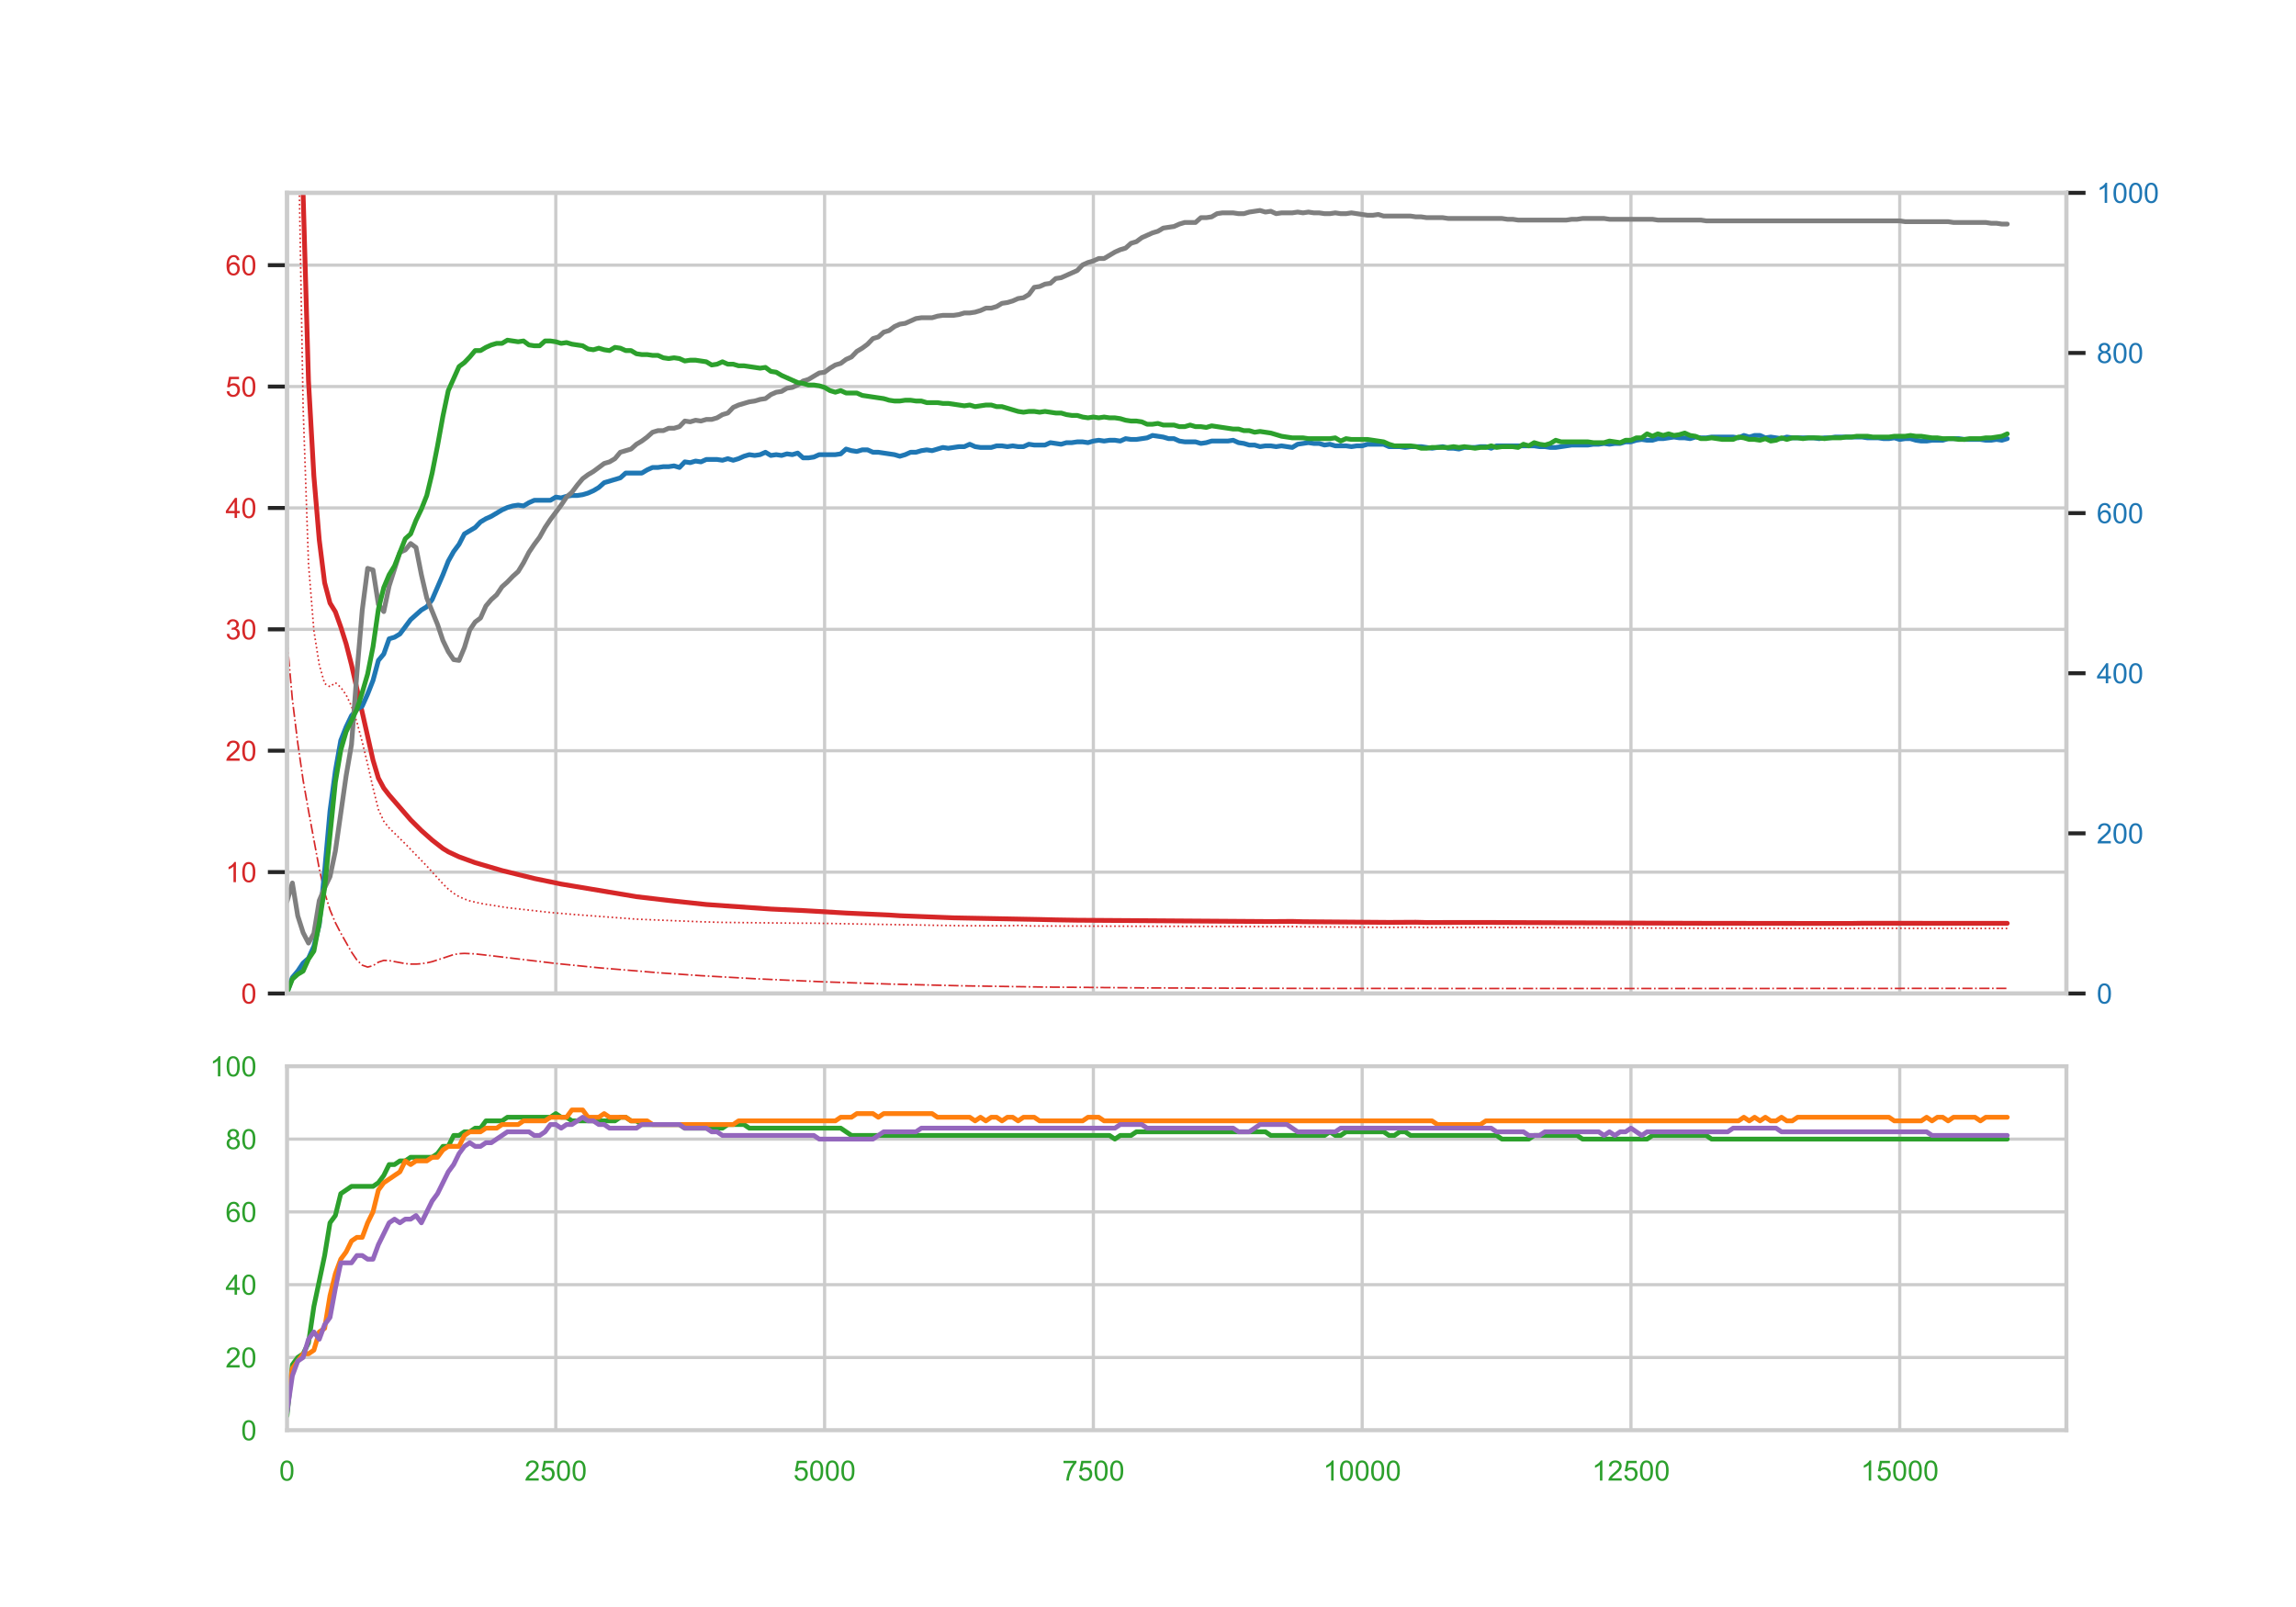 <?xml version="1.0" encoding="utf-8" standalone="no"?>
<!DOCTYPE svg PUBLIC "-//W3C//DTD SVG 1.1//EN"
  "http://www.w3.org/Graphics/SVG/1.1/DTD/svg11.dtd">
<!-- Created with matplotlib (https://matplotlib.org/) -->
<svg height="504pt" version="1.1" viewBox="0 0 720 504" width="720pt" xmlns="http://www.w3.org/2000/svg" xmlns:xlink="http://www.w3.org/1999/xlink">
 <defs>
  <style type="text/css">
*{stroke-linecap:butt;stroke-linejoin:round;white-space:pre;}
  </style>
 </defs>
 <g id="figure_1">
  <g id="patch_1">
   <path d="M 0 504 
L 720 504 
L 720 0 
L 0 0 
z
" style="fill:#ffffff;"/>
  </g>
  <g id="axes_1">
   <g id="patch_2">
    <path d="M 90 311.591 
L 648 311.591 
L 648 60.48 
L 90 60.48 
z
" style="fill:#ffffff;"/>
   </g>
   <g id="matplotlib.axis_1">
    <g id="xtick_1">
     <g id="line2d_1">
      <path clip-path="url(#p9582b8182f)" d="M 90 311.591 
L 90 60.48 
" style="fill:none;stroke:#cccccc;stroke-linecap:round;"/>
     </g>
    </g>
    <g id="xtick_2">
     <g id="line2d_2">
      <path clip-path="url(#p9582b8182f)" d="M 174.29 311.591 
L 174.29 60.48 
" style="fill:none;stroke:#cccccc;stroke-linecap:round;"/>
     </g>
    </g>
    <g id="xtick_3">
     <g id="line2d_3">
      <path clip-path="url(#p9582b8182f)" d="M 258.58 311.591 
L 258.58 60.48 
" style="fill:none;stroke:#cccccc;stroke-linecap:round;"/>
     </g>
    </g>
    <g id="xtick_4">
     <g id="line2d_4">
      <path clip-path="url(#p9582b8182f)" d="M 342.87 311.591 
L 342.87 60.48 
" style="fill:none;stroke:#cccccc;stroke-linecap:round;"/>
     </g>
    </g>
    <g id="xtick_5">
     <g id="line2d_5">
      <path clip-path="url(#p9582b8182f)" d="M 427.16 311.591 
L 427.16 60.48 
" style="fill:none;stroke:#cccccc;stroke-linecap:round;"/>
     </g>
    </g>
    <g id="xtick_6">
     <g id="line2d_6">
      <path clip-path="url(#p9582b8182f)" d="M 511.45 311.591 
L 511.45 60.48 
" style="fill:none;stroke:#cccccc;stroke-linecap:round;"/>
     </g>
    </g>
    <g id="xtick_7">
     <g id="line2d_7">
      <path clip-path="url(#p9582b8182f)" d="M 595.74 311.591 
L 595.74 60.48 
" style="fill:none;stroke:#cccccc;stroke-linecap:round;"/>
     </g>
    </g>
   </g>
   <g id="matplotlib.axis_2">
    <g id="ytick_1">
     <g id="line2d_8">
      <path clip-path="url(#p9582b8182f)" d="M 90 311.591 
L 648 311.591 
" style="fill:none;stroke:#cccccc;stroke-linecap:round;"/>
     </g>
     <g id="line2d_9">
      <defs>
       <path d="M 0 0 
L -6 0 
" id="m2b51edbb2d" style="stroke:#262626;stroke-width:1.25;"/>
      </defs>
      <g>
       <use style="fill:#262626;stroke:#262626;stroke-width:1.25;" x="90" xlink:href="#m2b51edbb2d" y="311.591"/>
      </g>
     </g>
     <g id="text_1">
      <!-- 0 -->
      <defs>
       <path d="M 4.156 35.297 
Q 4.156 48 6.766 55.734 
Q 9.375 63.484 14.516 67.672 
Q 19.672 71.875 27.484 71.875 
Q 33.25 71.875 37.594 69.547 
Q 41.938 67.234 44.766 62.859 
Q 47.609 58.5 49.219 52.219 
Q 50.828 45.953 50.828 35.297 
Q 50.828 22.703 48.234 14.969 
Q 45.656 7.234 40.5 3 
Q 35.359 -1.219 27.484 -1.219 
Q 17.141 -1.219 11.234 6.203 
Q 4.156 15.141 4.156 35.297 
z
M 13.188 35.297 
Q 13.188 17.672 17.312 11.828 
Q 21.438 6 27.484 6 
Q 33.547 6 37.672 11.859 
Q 41.797 17.719 41.797 35.297 
Q 41.797 52.984 37.672 58.781 
Q 33.547 64.594 27.391 64.594 
Q 21.344 64.594 17.719 59.469 
Q 13.188 52.938 13.188 35.297 
z
" id="ArialMT-48"/>
      </defs>
      <g style="fill:#d62728;" transform="translate(75.606 314.74)scale(0.088 -0.088)">
       <use xlink:href="#ArialMT-48"/>
      </g>
     </g>
    </g>
    <g id="ytick_2">
     <g id="line2d_10">
      <path clip-path="url(#p9582b8182f)" d="M 90 273.519 
L 648 273.519 
" style="fill:none;stroke:#cccccc;stroke-linecap:round;"/>
     </g>
     <g id="line2d_11">
      <g>
       <use style="fill:#262626;stroke:#262626;stroke-width:1.25;" x="90" xlink:href="#m2b51edbb2d" y="273.519"/>
      </g>
     </g>
     <g id="text_2">
      <!-- 10 -->
      <defs>
       <path d="M 37.25 0 
L 28.469 0 
L 28.469 56 
Q 25.297 52.984 20.141 49.953 
Q 14.984 46.922 10.891 45.406 
L 10.891 53.906 
Q 18.266 57.375 23.781 62.297 
Q 29.297 67.234 31.594 71.875 
L 37.25 71.875 
z
" id="ArialMT-49"/>
      </defs>
      <g style="fill:#d62728;" transform="translate(70.713 276.668)scale(0.088 -0.088)">
       <use xlink:href="#ArialMT-49"/>
       <use x="55.615" xlink:href="#ArialMT-48"/>
      </g>
     </g>
    </g>
    <g id="ytick_3">
     <g id="line2d_12">
      <path clip-path="url(#p9582b8182f)" d="M 90 235.447 
L 648 235.447 
" style="fill:none;stroke:#cccccc;stroke-linecap:round;"/>
     </g>
     <g id="line2d_13">
      <g>
       <use style="fill:#262626;stroke:#262626;stroke-width:1.25;" x="90" xlink:href="#m2b51edbb2d" y="235.447"/>
      </g>
     </g>
     <g id="text_3">
      <!-- 20 -->
      <defs>
       <path d="M 50.344 8.453 
L 50.344 0 
L 3.031 0 
Q 2.938 3.172 4.047 6.109 
Q 5.859 10.938 9.828 15.625 
Q 13.812 20.312 21.344 26.469 
Q 33.016 36.031 37.109 41.625 
Q 41.219 47.219 41.219 52.203 
Q 41.219 57.422 37.469 61 
Q 33.734 64.594 27.734 64.594 
Q 21.391 64.594 17.578 60.781 
Q 13.766 56.984 13.719 50.25 
L 4.688 51.172 
Q 5.609 61.281 11.656 66.578 
Q 17.719 71.875 27.938 71.875 
Q 38.234 71.875 44.234 66.156 
Q 50.25 60.453 50.25 52 
Q 50.25 47.703 48.484 43.547 
Q 46.734 39.406 42.656 34.812 
Q 38.578 30.219 29.109 22.219 
Q 21.188 15.578 18.938 13.203 
Q 16.703 10.844 15.234 8.453 
z
" id="ArialMT-50"/>
      </defs>
      <g style="fill:#d62728;" transform="translate(70.713 238.597)scale(0.088 -0.088)">
       <use xlink:href="#ArialMT-50"/>
       <use x="55.615" xlink:href="#ArialMT-48"/>
      </g>
     </g>
    </g>
    <g id="ytick_4">
     <g id="line2d_14">
      <path clip-path="url(#p9582b8182f)" d="M 90 197.376 
L 648 197.376 
" style="fill:none;stroke:#cccccc;stroke-linecap:round;"/>
     </g>
     <g id="line2d_15">
      <g>
       <use style="fill:#262626;stroke:#262626;stroke-width:1.25;" x="90" xlink:href="#m2b51edbb2d" y="197.376"/>
      </g>
     </g>
     <g id="text_4">
      <!-- 30 -->
      <defs>
       <path d="M 4.203 18.891 
L 12.984 20.062 
Q 14.5 12.594 18.141 9.297 
Q 21.781 6 27 6 
Q 33.203 6 37.469 10.297 
Q 41.75 14.594 41.75 20.953 
Q 41.75 27 37.797 30.922 
Q 33.844 34.859 27.734 34.859 
Q 25.25 34.859 21.531 33.891 
L 22.516 41.609 
Q 23.391 41.5 23.922 41.5 
Q 29.547 41.5 34.031 44.422 
Q 38.531 47.359 38.531 53.469 
Q 38.531 58.297 35.25 61.469 
Q 31.984 64.656 26.812 64.656 
Q 21.688 64.656 18.266 61.422 
Q 14.844 58.203 13.875 51.766 
L 5.078 53.328 
Q 6.688 62.156 12.391 67.016 
Q 18.109 71.875 26.609 71.875 
Q 32.469 71.875 37.391 69.359 
Q 42.328 66.844 44.938 62.5 
Q 47.562 58.156 47.562 53.266 
Q 47.562 48.641 45.062 44.828 
Q 42.578 41.016 37.703 38.766 
Q 44.047 37.312 47.562 32.688 
Q 51.078 28.078 51.078 21.141 
Q 51.078 11.766 44.234 5.25 
Q 37.406 -1.266 26.953 -1.266 
Q 17.531 -1.266 11.297 4.344 
Q 5.078 9.969 4.203 18.891 
z
" id="ArialMT-51"/>
      </defs>
      <g style="fill:#d62728;" transform="translate(70.713 200.525)scale(0.088 -0.088)">
       <use xlink:href="#ArialMT-51"/>
       <use x="55.615" xlink:href="#ArialMT-48"/>
      </g>
     </g>
    </g>
    <g id="ytick_5">
     <g id="line2d_16">
      <path clip-path="url(#p9582b8182f)" d="M 90 159.304 
L 648 159.304 
" style="fill:none;stroke:#cccccc;stroke-linecap:round;"/>
     </g>
     <g id="line2d_17">
      <g>
       <use style="fill:#262626;stroke:#262626;stroke-width:1.25;" x="90" xlink:href="#m2b51edbb2d" y="159.304"/>
      </g>
     </g>
     <g id="text_5">
      <!-- 40 -->
      <defs>
       <path d="M 32.328 0 
L 32.328 17.141 
L 1.266 17.141 
L 1.266 25.203 
L 33.938 71.578 
L 41.109 71.578 
L 41.109 25.203 
L 50.781 25.203 
L 50.781 17.141 
L 41.109 17.141 
L 41.109 0 
z
M 32.328 25.203 
L 32.328 57.469 
L 9.906 25.203 
z
" id="ArialMT-52"/>
      </defs>
      <g style="fill:#d62728;" transform="translate(70.713 162.454)scale(0.088 -0.088)">
       <use xlink:href="#ArialMT-52"/>
       <use x="55.615" xlink:href="#ArialMT-48"/>
      </g>
     </g>
    </g>
    <g id="ytick_6">
     <g id="line2d_18">
      <path clip-path="url(#p9582b8182f)" d="M 90 121.233 
L 648 121.233 
" style="fill:none;stroke:#cccccc;stroke-linecap:round;"/>
     </g>
     <g id="line2d_19">
      <g>
       <use style="fill:#262626;stroke:#262626;stroke-width:1.25;" x="90" xlink:href="#m2b51edbb2d" y="121.233"/>
      </g>
     </g>
     <g id="text_6">
      <!-- 50 -->
      <defs>
       <path d="M 4.156 18.75 
L 13.375 19.531 
Q 14.406 12.797 18.141 9.391 
Q 21.875 6 27.156 6 
Q 33.5 6 37.891 10.781 
Q 42.281 15.578 42.281 23.484 
Q 42.281 31 38.062 35.344 
Q 33.844 39.703 27 39.703 
Q 22.75 39.703 19.328 37.766 
Q 15.922 35.844 13.969 32.766 
L 5.719 33.844 
L 12.641 70.609 
L 48.25 70.609 
L 48.25 62.203 
L 19.672 62.203 
L 15.828 42.969 
Q 22.266 47.469 29.344 47.469 
Q 38.719 47.469 45.156 40.969 
Q 51.609 34.469 51.609 24.266 
Q 51.609 14.547 45.953 7.469 
Q 39.062 -1.219 27.156 -1.219 
Q 17.391 -1.219 11.203 4.25 
Q 5.031 9.719 4.156 18.75 
z
" id="ArialMT-53"/>
      </defs>
      <g style="fill:#d62728;" transform="translate(70.713 124.382)scale(0.088 -0.088)">
       <use xlink:href="#ArialMT-53"/>
       <use x="55.615" xlink:href="#ArialMT-48"/>
      </g>
     </g>
    </g>
    <g id="ytick_7">
     <g id="line2d_20">
      <path clip-path="url(#p9582b8182f)" d="M 90 83.161 
L 648 83.161 
" style="fill:none;stroke:#cccccc;stroke-linecap:round;"/>
     </g>
     <g id="line2d_21">
      <g>
       <use style="fill:#262626;stroke:#262626;stroke-width:1.25;" x="90" xlink:href="#m2b51edbb2d" y="83.161"/>
      </g>
     </g>
     <g id="text_7">
      <!-- 60 -->
      <defs>
       <path d="M 49.75 54.047 
L 41.016 53.375 
Q 39.844 58.547 37.703 60.891 
Q 34.125 64.656 28.906 64.656 
Q 24.703 64.656 21.531 62.312 
Q 17.391 59.281 14.984 53.469 
Q 12.594 47.656 12.5 36.922 
Q 15.672 41.75 20.266 44.094 
Q 24.859 46.438 29.891 46.438 
Q 38.672 46.438 44.844 39.969 
Q 51.031 33.5 51.031 23.25 
Q 51.031 16.5 48.125 10.719 
Q 45.219 4.938 40.141 1.859 
Q 35.062 -1.219 28.609 -1.219 
Q 17.625 -1.219 10.688 6.859 
Q 3.766 14.938 3.766 33.5 
Q 3.766 54.25 11.422 63.672 
Q 18.109 71.875 29.438 71.875 
Q 37.891 71.875 43.281 67.141 
Q 48.688 62.406 49.75 54.047 
z
M 13.875 23.188 
Q 13.875 18.656 15.797 14.5 
Q 17.719 10.359 21.188 8.172 
Q 24.656 6 28.469 6 
Q 34.031 6 38.031 10.484 
Q 42.047 14.984 42.047 22.703 
Q 42.047 30.125 38.078 34.391 
Q 34.125 38.672 28.125 38.672 
Q 22.172 38.672 18.016 34.391 
Q 13.875 30.125 13.875 23.188 
z
" id="ArialMT-54"/>
      </defs>
      <g style="fill:#d62728;" transform="translate(70.713 86.311)scale(0.088 -0.088)">
       <use xlink:href="#ArialMT-54"/>
       <use x="55.615" xlink:href="#ArialMT-48"/>
      </g>
     </g>
    </g>
   </g>
   <g id="line2d_22">
    <path clip-path="url(#p9582b8182f)" d="M 94.092 -1 
L 95.057 60.861 
L 96.743 119.519 
L 98.429 149.317 
L 100.115 169.32 
L 101.801 182.769 
L 103.486 189.147 
L 105.172 191.883 
L 106.858 196.613 
L 108.544 201.924 
L 110.23 208.506 
L 116.973 238.397 
L 118.659 244.04 
L 120.344 247.172 
L 122.03 249.353 
L 128.773 257.13 
L 132.145 260.485 
L 135.517 263.48 
L 138.888 266.105 
L 140.574 267.144 
L 143.946 268.722 
L 149.003 270.559 
L 157.432 273.032 
L 167.547 275.519 
L 175.976 277.265 
L 199.577 281.222 
L 209.692 282.413 
L 221.492 283.678 
L 241.722 285.101 
L 251.837 285.577 
L 256.894 285.861 
L 265.323 286.358 
L 278.81 286.974 
L 282.181 287.197 
L 299.039 287.855 
L 326.012 288.373 
L 331.069 288.496 
L 337.813 288.606 
L 398.502 289.026 
L 405.245 288.977 
L 408.616 289.072 
L 435.589 289.286 
L 444.018 289.238 
L 447.39 289.322 
L 465.934 289.303 
L 516.508 289.511 
L 533.366 289.566 
L 560.338 289.603 
L 580.568 289.616 
L 583.94 289.557 
L 629.456 289.579 
L 629.456 289.579 
" style="fill:none;stroke:#d62728;stroke-linecap:round;stroke-width:1.5;"/>
   </g>
   <g id="line2d_23">
    <path clip-path="url(#p9582b8182f)" d="M 92.935 -1 
L 93.372 31.395 
L 95.057 127.742 
L 96.743 176.85 
L 98.429 197.766 
L 100.115 208.465 
L 101.801 214.392 
L 103.486 215.375 
L 105.172 214.104 
L 106.858 215.568 
L 108.544 217.952 
L 110.23 221.492 
L 111.915 226.509 
L 113.601 232.714 
L 115.287 239.653 
L 116.973 247.115 
L 118.659 253.863 
L 120.344 257.557 
L 122.03 259.674 
L 127.088 264.644 
L 133.831 271.608 
L 138.888 277.189 
L 140.574 278.85 
L 142.26 280.174 
L 143.946 281.213 
L 145.631 281.942 
L 147.317 282.542 
L 150.689 283.329 
L 159.118 284.679 
L 172.604 286.185 
L 179.347 286.758 
L 199.577 288.274 
L 211.378 288.76 
L 219.807 289.091 
L 226.55 289.289 
L 250.151 289.539 
L 255.208 289.536 
L 275.438 289.9 
L 300.725 290.317 
L 304.097 290.332 
L 307.468 290.342 
L 315.897 290.355 
L 319.269 290.247 
L 320.955 290.268 
L 322.64 290.407 
L 403.559 290.605 
L 405.245 290.575 
L 408.616 290.665 
L 435.589 290.852 
L 444.018 290.8 
L 447.39 290.882 
L 465.934 290.857 
L 514.822 291.054 
L 533.366 291.13 
L 560.338 291.178 
L 580.568 291.201 
L 583.94 291.144 
L 629.456 291.193 
L 629.456 291.193 
" style="fill:none;stroke:#d62728;stroke-dasharray:0.5,0.825;stroke-dashoffset:0;stroke-width:0.5;"/>
   </g>
   <g id="line2d_24">
    <path clip-path="url(#p9582b8182f)" d="M 90 200.594 
L 91.686 219.372 
L 93.372 233.046 
L 95.057 244.709 
L 96.743 254.26 
L 100.115 272.445 
L 101.801 279.967 
L 103.486 285.363 
L 105.172 289.369 
L 106.858 292.636 
L 110.23 298.604 
L 111.915 301.079 
L 113.601 302.705 
L 115.287 303.294 
L 116.973 302.873 
L 118.659 301.768 
L 120.344 301.205 
L 122.03 301.27 
L 127.088 302.21 
L 128.773 302.358 
L 130.459 302.366 
L 132.145 302.247 
L 133.831 301.992 
L 135.517 301.604 
L 138.888 300.507 
L 142.26 299.379 
L 143.946 299.1 
L 145.631 299.012 
L 149.003 299.165 
L 154.06 299.738 
L 174.29 302.169 
L 187.776 303.521 
L 206.32 305.071 
L 219.807 305.998 
L 236.665 306.954 
L 258.58 307.944 
L 278.81 308.625 
L 302.411 309.19 
L 327.698 309.572 
L 359.728 309.838 
L 411.988 310.003 
L 518.193 310.032 
L 629.456 309.977 
L 629.456 309.977 
" style="fill:none;stroke:#d62728;stroke-dasharray:3.2,0.8,0.5,0.8;stroke-dashoffset:0;stroke-width:0.5;"/>
   </g>
   <g id="patch_3">
    <path d="M 90 311.591 
L 90 60.48 
" style="fill:none;stroke:#cccccc;stroke-linecap:square;stroke-linejoin:miter;stroke-width:1.25;"/>
   </g>
   <g id="patch_4">
    <path d="M 648 311.591 
L 648 60.48 
" style="fill:none;stroke:#cccccc;stroke-linecap:square;stroke-linejoin:miter;stroke-width:1.25;"/>
   </g>
   <g id="patch_5">
    <path d="M 90 311.591 
L 648 311.591 
" style="fill:none;stroke:#cccccc;stroke-linecap:square;stroke-linejoin:miter;stroke-width:1.25;"/>
   </g>
   <g id="patch_6">
    <path d="M 90 60.48 
L 648 60.48 
" style="fill:none;stroke:#cccccc;stroke-linecap:square;stroke-linejoin:miter;stroke-width:1.25;"/>
   </g>
  </g>
  <g id="axes_2">
   <g id="matplotlib.axis_3">
    <g id="ytick_8">
     <g id="line2d_25">
      <defs>
       <path d="M 0 0 
L 6 0 
" id="m80d5e07ada" style="stroke:#262626;stroke-width:1.25;"/>
      </defs>
      <g>
       <use style="fill:#262626;stroke:#262626;stroke-width:1.25;" x="648" xlink:href="#m80d5e07ada" y="311.591"/>
      </g>
     </g>
     <g id="text_8">
      <!-- 0 -->
      <g style="fill:#1f77b4;" transform="translate(657.5 314.74)scale(0.088 -0.088)">
       <use xlink:href="#ArialMT-48"/>
      </g>
     </g>
    </g>
    <g id="ytick_9">
     <g id="line2d_26">
      <g>
       <use style="fill:#262626;stroke:#262626;stroke-width:1.25;" x="648" xlink:href="#m80d5e07ada" y="261.368"/>
      </g>
     </g>
     <g id="text_9">
      <!-- 200 -->
      <g style="fill:#1f77b4;" transform="translate(657.5 264.518)scale(0.088 -0.088)">
       <use xlink:href="#ArialMT-50"/>
       <use x="55.615" xlink:href="#ArialMT-48"/>
       <use x="111.23" xlink:href="#ArialMT-48"/>
      </g>
     </g>
    </g>
    <g id="ytick_10">
     <g id="line2d_27">
      <g>
       <use style="fill:#262626;stroke:#262626;stroke-width:1.25;" x="648" xlink:href="#m80d5e07ada" y="211.146"/>
      </g>
     </g>
     <g id="text_10">
      <!-- 400 -->
      <g style="fill:#1f77b4;" transform="translate(657.5 214.296)scale(0.088 -0.088)">
       <use xlink:href="#ArialMT-52"/>
       <use x="55.615" xlink:href="#ArialMT-48"/>
       <use x="111.23" xlink:href="#ArialMT-48"/>
      </g>
     </g>
    </g>
    <g id="ytick_11">
     <g id="line2d_28">
      <g>
       <use style="fill:#262626;stroke:#262626;stroke-width:1.25;" x="648" xlink:href="#m80d5e07ada" y="160.924"/>
      </g>
     </g>
     <g id="text_11">
      <!-- 600 -->
      <g style="fill:#1f77b4;" transform="translate(657.5 164.074)scale(0.088 -0.088)">
       <use xlink:href="#ArialMT-54"/>
       <use x="55.615" xlink:href="#ArialMT-48"/>
       <use x="111.23" xlink:href="#ArialMT-48"/>
      </g>
     </g>
    </g>
    <g id="ytick_12">
     <g id="line2d_29">
      <g>
       <use style="fill:#262626;stroke:#262626;stroke-width:1.25;" x="648" xlink:href="#m80d5e07ada" y="110.702"/>
      </g>
     </g>
     <g id="text_12">
      <!-- 800 -->
      <defs>
       <path d="M 17.672 38.812 
Q 12.203 40.828 9.562 44.531 
Q 6.938 48.25 6.938 53.422 
Q 6.938 61.234 12.547 66.547 
Q 18.172 71.875 27.484 71.875 
Q 36.859 71.875 42.578 66.422 
Q 48.297 60.984 48.297 53.172 
Q 48.297 48.188 45.672 44.5 
Q 43.062 40.828 37.75 38.812 
Q 44.344 36.672 47.781 31.875 
Q 51.219 27.094 51.219 20.453 
Q 51.219 11.281 44.719 5.031 
Q 38.234 -1.219 27.641 -1.219 
Q 17.047 -1.219 10.547 5.047 
Q 4.047 11.328 4.047 20.703 
Q 4.047 27.688 7.594 32.391 
Q 11.141 37.109 17.672 38.812 
z
M 15.922 53.719 
Q 15.922 48.641 19.188 45.406 
Q 22.469 42.188 27.688 42.188 
Q 32.766 42.188 36.016 45.375 
Q 39.266 48.578 39.266 53.219 
Q 39.266 58.062 35.906 61.359 
Q 32.562 64.656 27.594 64.656 
Q 22.562 64.656 19.234 61.422 
Q 15.922 58.203 15.922 53.719 
z
M 13.094 20.656 
Q 13.094 16.891 14.875 13.375 
Q 16.656 9.859 20.172 7.922 
Q 23.688 6 27.734 6 
Q 34.031 6 38.125 10.047 
Q 42.234 14.109 42.234 20.359 
Q 42.234 26.703 38.016 30.859 
Q 33.797 35.016 27.438 35.016 
Q 21.234 35.016 17.156 30.906 
Q 13.094 26.812 13.094 20.656 
z
" id="ArialMT-56"/>
      </defs>
      <g style="fill:#1f77b4;" transform="translate(657.5 113.852)scale(0.088 -0.088)">
       <use xlink:href="#ArialMT-56"/>
       <use x="55.615" xlink:href="#ArialMT-48"/>
       <use x="111.23" xlink:href="#ArialMT-48"/>
      </g>
     </g>
    </g>
    <g id="ytick_13">
     <g id="line2d_30">
      <g>
       <use style="fill:#262626;stroke:#262626;stroke-width:1.25;" x="648" xlink:href="#m80d5e07ada" y="60.48"/>
      </g>
     </g>
     <g id="text_13">
      <!-- 1000 -->
      <g style="fill:#1f77b4;" transform="translate(657.5 63.629)scale(0.088 -0.088)">
       <use xlink:href="#ArialMT-49"/>
       <use x="55.615" xlink:href="#ArialMT-48"/>
       <use x="111.23" xlink:href="#ArialMT-48"/>
       <use x="166.846" xlink:href="#ArialMT-48"/>
      </g>
     </g>
    </g>
   </g>
   <g id="line2d_31">
    <path clip-path="url(#p9582b8182f)" d="M 90 311.339 
L 91.686 306.568 
L 93.372 304.559 
L 95.057 302.048 
L 96.743 300.542 
L 98.429 296.775 
L 100.115 289.995 
L 101.801 273.171 
L 103.486 254.337 
L 105.172 241.782 
L 106.858 232.24 
L 108.544 227.971 
L 110.23 224.455 
L 111.915 222.446 
L 113.601 221.442 
L 115.287 217.675 
L 116.973 213.406 
L 118.659 207.129 
L 120.344 205.12 
L 122.03 200.349 
L 123.716 199.846 
L 125.402 198.842 
L 128.773 194.322 
L 132.145 191.309 
L 133.831 190.304 
L 135.517 188.044 
L 138.888 180.26 
L 140.574 175.991 
L 142.26 172.978 
L 143.946 170.718 
L 145.631 167.453 
L 149.003 165.444 
L 150.689 163.686 
L 152.375 162.682 
L 154.06 161.929 
L 157.432 159.92 
L 159.118 159.166 
L 160.804 158.664 
L 162.489 158.413 
L 164.175 158.664 
L 165.861 157.66 
L 167.547 156.906 
L 172.604 156.906 
L 174.29 155.902 
L 175.976 156.153 
L 177.662 155.651 
L 179.347 155.4 
L 181.033 155.4 
L 182.719 155.149 
L 184.405 154.646 
L 186.091 153.893 
L 187.776 152.889 
L 189.462 151.382 
L 194.52 149.875 
L 196.205 148.369 
L 201.263 148.369 
L 202.949 147.364 
L 204.634 146.611 
L 206.32 146.611 
L 208.006 146.36 
L 209.692 146.36 
L 211.378 146.109 
L 213.063 146.611 
L 214.749 144.853 
L 216.435 145.104 
L 218.121 144.602 
L 219.807 144.853 
L 221.492 144.1 
L 224.864 144.1 
L 226.55 144.351 
L 228.236 143.849 
L 229.921 144.351 
L 231.607 143.849 
L 233.293 143.095 
L 234.979 142.593 
L 236.665 142.844 
L 238.35 142.593 
L 240.036 141.84 
L 241.722 142.844 
L 243.408 142.593 
L 245.094 142.844 
L 246.779 142.342 
L 248.465 142.593 
L 250.151 142.091 
L 251.837 143.598 
L 253.523 143.598 
L 255.208 143.346 
L 256.894 142.593 
L 261.952 142.593 
L 263.637 142.342 
L 265.323 140.835 
L 267.009 141.338 
L 268.695 141.589 
L 270.381 141.086 
L 272.066 141.086 
L 273.752 141.84 
L 275.438 141.84 
L 280.495 142.593 
L 282.181 143.095 
L 283.867 142.593 
L 285.553 141.84 
L 287.239 141.84 
L 288.924 141.338 
L 290.61 141.086 
L 292.296 141.338 
L 295.668 140.333 
L 297.353 140.584 
L 300.725 140.082 
L 302.411 140.082 
L 304.097 139.329 
L 305.782 140.082 
L 307.468 140.333 
L 310.84 140.333 
L 312.526 139.831 
L 314.211 139.831 
L 315.897 140.082 
L 317.583 139.831 
L 319.269 140.082 
L 320.955 140.082 
L 322.64 139.329 
L 324.326 139.58 
L 327.698 139.58 
L 329.384 138.827 
L 332.755 139.329 
L 334.441 138.827 
L 336.127 138.827 
L 337.813 138.575 
L 339.498 138.575 
L 341.184 138.827 
L 342.87 138.324 
L 344.556 138.073 
L 346.242 138.324 
L 347.927 138.073 
L 349.613 138.073 
L 351.299 138.324 
L 352.985 137.571 
L 354.671 137.822 
L 356.356 137.822 
L 359.728 137.32 
L 361.414 136.567 
L 364.785 137.069 
L 366.471 137.571 
L 368.157 137.571 
L 369.843 138.324 
L 371.529 138.575 
L 374.9 138.575 
L 376.586 139.078 
L 378.272 138.827 
L 379.958 138.324 
L 385.015 138.324 
L 386.701 138.073 
L 388.387 138.827 
L 390.073 139.078 
L 391.758 139.58 
L 393.444 139.58 
L 395.13 140.082 
L 396.816 139.831 
L 398.502 139.831 
L 400.187 140.082 
L 401.873 139.831 
L 405.245 140.333 
L 406.931 139.329 
L 410.302 138.827 
L 411.988 139.078 
L 413.674 139.078 
L 415.36 139.58 
L 417.045 139.329 
L 418.731 139.831 
L 422.103 139.831 
L 423.789 140.082 
L 425.474 139.831 
L 427.16 139.831 
L 428.846 139.329 
L 433.903 139.329 
L 435.589 140.082 
L 438.961 140.082 
L 440.647 140.333 
L 442.332 140.082 
L 445.704 140.082 
L 449.076 140.584 
L 452.447 140.082 
L 454.133 140.584 
L 455.819 140.584 
L 457.505 140.835 
L 459.19 140.333 
L 462.562 140.333 
L 464.248 140.082 
L 465.934 140.082 
L 467.619 140.584 
L 469.305 139.831 
L 481.106 139.831 
L 482.792 140.082 
L 484.477 140.082 
L 486.163 140.333 
L 487.849 140.333 
L 492.906 139.58 
L 497.964 139.58 
L 499.65 139.329 
L 501.335 139.329 
L 503.021 139.078 
L 504.707 139.329 
L 506.393 139.078 
L 508.079 139.078 
L 509.764 138.575 
L 511.45 138.575 
L 513.136 138.073 
L 514.822 137.822 
L 516.508 138.073 
L 518.193 138.073 
L 519.879 137.571 
L 521.565 137.571 
L 524.937 137.069 
L 526.622 137.32 
L 528.308 137.32 
L 529.994 137.571 
L 531.68 137.069 
L 533.366 137.32 
L 535.051 137.32 
L 536.737 137.069 
L 543.48 137.069 
L 545.166 137.32 
L 546.852 136.567 
L 548.538 137.069 
L 550.224 136.567 
L 551.909 136.567 
L 553.595 137.32 
L 555.281 137.069 
L 558.653 137.571 
L 560.338 137.069 
L 562.024 137.32 
L 568.767 137.32 
L 570.453 137.571 
L 572.139 137.32 
L 573.825 137.32 
L 575.511 137.069 
L 583.94 137.069 
L 585.625 137.32 
L 588.997 137.32 
L 590.683 137.571 
L 592.369 137.571 
L 594.054 137.32 
L 595.74 137.822 
L 597.426 137.571 
L 599.112 137.571 
L 600.798 138.073 
L 602.483 138.324 
L 604.169 138.324 
L 605.855 138.073 
L 609.227 138.073 
L 610.912 137.571 
L 614.284 137.571 
L 615.97 137.822 
L 621.027 137.822 
L 622.713 138.073 
L 624.399 138.073 
L 626.085 137.822 
L 627.77 138.073 
L 629.456 137.571 
L 629.456 137.571 
" style="fill:none;stroke:#1f77b4;stroke-linecap:round;stroke-width:1.5;"/>
   </g>
   <g id="line2d_32">
    <path clip-path="url(#p9582b8182f)" d="M 90 282.713 
L 91.686 276.937 
L 93.372 287.233 
L 95.057 292.506 
L 96.743 295.771 
L 98.429 292.757 
L 100.115 282.462 
L 101.801 278.444 
L 103.486 274.928 
L 105.172 266.893 
L 108.544 243.289 
L 110.23 233.495 
L 111.915 211.146 
L 113.601 191.309 
L 115.287 178.251 
L 116.973 178.753 
L 118.659 189.551 
L 120.344 191.811 
L 122.03 183.775 
L 125.402 173.229 
L 127.088 172.475 
L 128.773 170.466 
L 130.459 171.722 
L 132.145 180.26 
L 133.831 187.542 
L 137.202 195.829 
L 138.888 200.851 
L 140.574 204.366 
L 142.26 206.877 
L 143.946 207.129 
L 145.631 203.111 
L 147.317 197.586 
L 149.003 195.075 
L 150.689 193.82 
L 152.375 190.053 
L 154.06 188.044 
L 155.746 186.538 
L 157.432 184.026 
L 159.118 182.52 
L 160.804 180.762 
L 162.489 179.255 
L 164.175 176.493 
L 165.861 173.229 
L 167.547 170.718 
L 169.233 168.458 
L 170.918 165.444 
L 172.604 162.933 
L 175.976 158.413 
L 177.662 155.902 
L 179.347 154.395 
L 181.033 152.135 
L 182.719 150.126 
L 184.405 148.871 
L 186.091 147.866 
L 189.462 145.355 
L 191.148 144.853 
L 192.834 143.849 
L 194.52 141.84 
L 197.891 140.835 
L 199.577 139.329 
L 201.263 138.324 
L 202.949 137.069 
L 204.634 135.562 
L 206.32 135.06 
L 208.006 135.06 
L 209.692 134.307 
L 211.378 134.307 
L 213.063 133.804 
L 214.749 132.047 
L 216.435 132.298 
L 218.121 131.795 
L 219.807 132.047 
L 221.492 131.544 
L 223.178 131.544 
L 224.864 131.042 
L 226.55 130.038 
L 228.236 129.535 
L 229.921 127.778 
L 231.607 127.024 
L 234.979 126.02 
L 236.665 125.769 
L 238.35 125.267 
L 240.036 125.015 
L 241.722 123.76 
L 243.408 123.007 
L 245.094 122.755 
L 246.779 121.751 
L 248.465 121.5 
L 250.151 120.747 
L 251.837 119.491 
L 253.523 118.989 
L 256.894 116.98 
L 258.58 116.729 
L 260.266 115.473 
L 261.952 114.469 
L 263.637 113.967 
L 265.323 112.711 
L 267.009 111.958 
L 268.695 110.2 
L 270.381 109.195 
L 272.066 107.94 
L 273.752 106.182 
L 275.438 105.68 
L 277.124 104.173 
L 278.81 103.671 
L 280.495 102.415 
L 282.181 101.662 
L 283.867 101.411 
L 287.239 99.904 
L 288.924 99.653 
L 292.296 99.653 
L 293.982 99.151 
L 295.668 98.9 
L 299.039 98.9 
L 300.725 98.649 
L 302.411 98.147 
L 304.097 98.147 
L 305.782 97.895 
L 307.468 97.393 
L 309.154 96.64 
L 310.84 96.64 
L 312.526 96.138 
L 314.211 95.133 
L 315.897 94.882 
L 317.583 94.38 
L 319.269 93.627 
L 320.955 93.375 
L 322.64 92.371 
L 324.326 90.111 
L 326.012 89.86 
L 327.698 89.107 
L 329.384 88.855 
L 331.069 87.349 
L 332.755 87.098 
L 337.813 84.838 
L 339.498 83.08 
L 341.184 82.327 
L 342.87 81.824 
L 344.556 81.071 
L 346.242 81.071 
L 349.613 79.062 
L 351.299 78.309 
L 352.985 77.807 
L 354.671 76.3 
L 356.356 75.798 
L 358.042 74.542 
L 361.414 73.036 
L 363.1 72.533 
L 364.785 71.529 
L 368.157 71.027 
L 369.843 70.273 
L 371.529 69.771 
L 374.9 69.771 
L 376.586 68.264 
L 378.272 68.264 
L 379.958 68.013 
L 381.644 67.009 
L 383.329 66.758 
L 386.701 66.758 
L 388.387 67.009 
L 390.073 67.009 
L 391.758 66.507 
L 395.13 66.004 
L 396.816 66.507 
L 398.502 66.256 
L 400.187 67.009 
L 401.873 66.758 
L 405.245 66.758 
L 406.931 66.507 
L 408.616 66.758 
L 410.302 66.507 
L 411.988 66.758 
L 413.674 66.758 
L 415.36 67.009 
L 417.045 67.009 
L 418.731 66.758 
L 420.417 67.009 
L 422.103 67.009 
L 423.789 66.758 
L 428.846 67.511 
L 430.532 67.511 
L 432.218 67.26 
L 433.903 67.762 
L 442.332 67.762 
L 444.018 68.013 
L 445.704 68.013 
L 447.39 68.264 
L 452.447 68.264 
L 454.133 68.516 
L 470.991 68.516 
L 472.677 68.767 
L 474.363 68.767 
L 476.048 69.018 
L 491.221 69.018 
L 492.906 68.767 
L 494.592 68.767 
L 496.278 68.516 
L 503.021 68.516 
L 504.707 68.767 
L 518.193 68.767 
L 519.879 69.018 
L 533.366 69.018 
L 535.051 69.269 
L 595.74 69.269 
L 597.426 69.52 
L 610.912 69.52 
L 612.598 69.771 
L 622.713 69.771 
L 624.399 70.022 
L 626.085 70.022 
L 627.77 70.273 
L 629.456 70.273 
L 629.456 70.273 
" style="fill:none;stroke:#7f7f7f;stroke-linecap:round;stroke-width:1.5;"/>
   </g>
   <g id="line2d_33">
    <path clip-path="url(#p9582b8182f)" d="M 90 311.339 
L 91.686 307.071 
L 93.372 305.564 
L 95.057 304.559 
L 96.743 300.793 
L 98.429 298.282 
L 100.115 289.493 
L 101.801 278.444 
L 105.172 245.297 
L 106.858 235.253 
L 108.544 229.477 
L 111.915 222.446 
L 113.601 217.173 
L 115.287 211.397 
L 116.973 202.86 
L 118.659 191.058 
L 120.344 184.278 
L 122.03 180.26 
L 123.716 177.498 
L 127.088 168.96 
L 128.773 167.453 
L 130.459 163.184 
L 132.145 159.669 
L 133.831 155.4 
L 135.517 148.369 
L 137.202 139.831 
L 138.888 130.54 
L 140.574 122.504 
L 143.946 114.971 
L 145.631 113.715 
L 147.317 111.958 
L 149.003 109.949 
L 150.689 109.949 
L 152.375 108.944 
L 154.06 108.191 
L 155.746 107.689 
L 157.432 107.689 
L 159.118 106.684 
L 162.489 107.187 
L 164.175 106.935 
L 165.861 108.191 
L 167.547 108.442 
L 169.233 108.442 
L 170.918 106.935 
L 172.604 106.935 
L 174.29 107.187 
L 175.976 107.689 
L 177.662 107.438 
L 179.347 107.94 
L 182.719 108.442 
L 184.405 109.447 
L 186.091 109.698 
L 187.776 109.195 
L 189.462 109.698 
L 191.148 109.949 
L 192.834 108.944 
L 194.52 109.195 
L 196.205 109.949 
L 197.891 109.949 
L 199.577 110.953 
L 201.263 111.204 
L 202.949 111.204 
L 204.634 111.455 
L 206.32 111.455 
L 208.006 112.209 
L 209.692 112.46 
L 211.378 112.209 
L 213.063 112.46 
L 214.749 113.213 
L 216.435 112.962 
L 218.121 112.962 
L 221.492 113.464 
L 223.178 114.469 
L 224.864 114.218 
L 226.55 113.464 
L 228.236 114.218 
L 229.921 114.218 
L 231.607 114.72 
L 233.293 114.72 
L 238.35 115.473 
L 240.036 115.222 
L 241.722 116.478 
L 243.408 116.729 
L 245.094 117.733 
L 250.151 119.993 
L 251.837 120.244 
L 253.523 120.747 
L 255.208 120.747 
L 256.894 120.998 
L 258.58 121.5 
L 260.266 122.504 
L 261.952 123.007 
L 263.637 122.504 
L 265.323 123.258 
L 268.695 123.258 
L 270.381 124.011 
L 277.124 125.015 
L 278.81 125.518 
L 280.495 125.769 
L 282.181 125.769 
L 283.867 125.518 
L 285.553 125.518 
L 287.239 125.769 
L 288.924 125.769 
L 290.61 126.271 
L 293.982 126.271 
L 295.668 126.522 
L 297.353 126.522 
L 302.411 127.275 
L 304.097 127.024 
L 305.782 127.527 
L 309.154 127.024 
L 310.84 127.024 
L 312.526 127.527 
L 314.211 127.527 
L 319.269 129.033 
L 320.955 129.284 
L 322.64 129.033 
L 324.326 129.033 
L 326.012 129.284 
L 327.698 129.033 
L 331.069 129.535 
L 332.755 129.535 
L 334.441 130.038 
L 336.127 130.289 
L 337.813 130.289 
L 339.498 130.791 
L 341.184 131.042 
L 342.87 130.791 
L 344.556 131.042 
L 346.242 130.791 
L 347.927 131.042 
L 349.613 131.042 
L 351.299 131.293 
L 352.985 131.795 
L 354.671 132.047 
L 356.356 132.047 
L 358.042 132.298 
L 359.728 133.051 
L 361.414 133.051 
L 363.1 132.8 
L 364.785 133.302 
L 368.157 133.302 
L 369.843 133.804 
L 371.529 133.804 
L 373.215 133.302 
L 374.9 133.804 
L 376.586 133.804 
L 378.272 134.055 
L 379.958 133.553 
L 386.701 134.558 
L 388.387 134.558 
L 390.073 135.06 
L 391.758 135.06 
L 393.444 135.562 
L 395.13 135.311 
L 398.502 135.813 
L 401.873 136.818 
L 405.245 137.32 
L 408.616 137.32 
L 410.302 137.571 
L 417.045 137.571 
L 418.731 137.32 
L 420.417 138.324 
L 422.103 137.571 
L 423.789 137.822 
L 428.846 137.822 
L 433.903 138.575 
L 435.589 139.329 
L 437.275 139.831 
L 442.332 139.831 
L 444.018 140.082 
L 445.704 140.584 
L 447.39 140.584 
L 449.076 140.333 
L 454.133 140.333 
L 455.819 140.082 
L 457.505 140.333 
L 459.19 140.082 
L 462.562 140.584 
L 464.248 140.333 
L 465.934 140.333 
L 467.619 139.831 
L 469.305 140.333 
L 470.991 140.082 
L 474.363 140.082 
L 476.048 140.333 
L 477.734 139.329 
L 479.42 139.831 
L 481.106 138.827 
L 482.792 139.329 
L 484.477 139.58 
L 486.163 139.078 
L 487.849 138.073 
L 489.535 138.575 
L 497.964 138.575 
L 499.65 138.827 
L 503.021 138.827 
L 504.707 138.324 
L 508.079 138.827 
L 509.764 138.073 
L 511.45 138.073 
L 513.136 137.32 
L 514.822 137.32 
L 516.508 136.064 
L 518.193 136.818 
L 519.879 136.064 
L 521.565 136.567 
L 523.251 136.064 
L 524.937 136.567 
L 526.622 136.315 
L 528.308 135.813 
L 529.994 136.567 
L 531.68 136.818 
L 533.366 137.571 
L 535.051 137.571 
L 536.737 137.32 
L 540.109 137.822 
L 543.48 137.822 
L 545.166 137.069 
L 546.852 137.32 
L 548.538 137.822 
L 550.224 137.822 
L 551.909 138.073 
L 553.595 137.571 
L 555.281 138.324 
L 556.967 138.073 
L 558.653 137.32 
L 560.338 137.822 
L 562.024 137.32 
L 563.71 137.32 
L 565.396 137.571 
L 567.082 137.32 
L 570.453 137.32 
L 572.139 137.571 
L 573.825 137.32 
L 577.196 137.32 
L 578.882 137.069 
L 580.568 137.069 
L 582.254 136.818 
L 585.625 136.818 
L 587.311 137.069 
L 592.369 137.069 
L 594.054 136.818 
L 597.426 136.818 
L 599.112 136.567 
L 600.798 136.818 
L 602.483 136.818 
L 605.855 137.32 
L 607.541 137.32 
L 609.227 137.571 
L 612.598 137.571 
L 614.284 137.822 
L 615.97 137.822 
L 617.656 137.571 
L 621.027 137.571 
L 622.713 137.32 
L 624.399 137.32 
L 627.77 136.818 
L 629.456 136.064 
L 629.456 136.064 
" style="fill:none;stroke:#2ca02c;stroke-linecap:round;stroke-width:1.5;"/>
   </g>
   <g id="patch_7">
    <path d="M 90 311.591 
L 90 60.48 
" style="fill:none;stroke:#cccccc;stroke-linecap:square;stroke-linejoin:miter;stroke-width:1.25;"/>
   </g>
   <g id="patch_8">
    <path d="M 648 311.591 
L 648 60.48 
" style="fill:none;stroke:#cccccc;stroke-linecap:square;stroke-linejoin:miter;stroke-width:1.25;"/>
   </g>
   <g id="patch_9">
    <path d="M 90 311.591 
L 648 311.591 
" style="fill:none;stroke:#cccccc;stroke-linecap:square;stroke-linejoin:miter;stroke-width:1.25;"/>
   </g>
   <g id="patch_10">
    <path d="M 90 60.48 
L 648 60.48 
" style="fill:none;stroke:#cccccc;stroke-linecap:square;stroke-linejoin:miter;stroke-width:1.25;"/>
   </g>
  </g>
  <g id="axes_3">
   <g id="patch_11">
    <path d="M 90 448.56 
L 648 448.56 
L 648 334.419 
L 90 334.419 
z
" style="fill:#ffffff;"/>
   </g>
   <g id="matplotlib.axis_4">
    <g id="xtick_8">
     <g id="line2d_34">
      <path clip-path="url(#p5f630898f6)" d="M 90 448.56 
L 90 334.419 
" style="fill:none;stroke:#cccccc;stroke-linecap:round;"/>
     </g>
     <g id="text_14">
      <!-- 0 -->
      <g style="fill:#2ca02c;" transform="translate(87.553 464.359)scale(0.088 -0.088)">
       <use xlink:href="#ArialMT-48"/>
      </g>
     </g>
    </g>
    <g id="xtick_9">
     <g id="line2d_35">
      <path clip-path="url(#p5f630898f6)" d="M 174.29 448.56 
L 174.29 334.419 
" style="fill:none;stroke:#cccccc;stroke-linecap:round;"/>
     </g>
     <g id="text_15">
      <!-- 2500 -->
      <g style="fill:#2ca02c;" transform="translate(164.503 464.359)scale(0.088 -0.088)">
       <use xlink:href="#ArialMT-50"/>
       <use x="55.615" xlink:href="#ArialMT-53"/>
       <use x="111.23" xlink:href="#ArialMT-48"/>
       <use x="166.846" xlink:href="#ArialMT-48"/>
      </g>
     </g>
    </g>
    <g id="xtick_10">
     <g id="line2d_36">
      <path clip-path="url(#p5f630898f6)" d="M 258.58 448.56 
L 258.58 334.419 
" style="fill:none;stroke:#cccccc;stroke-linecap:round;"/>
     </g>
     <g id="text_16">
      <!-- 5000 -->
      <g style="fill:#2ca02c;" transform="translate(248.793 464.359)scale(0.088 -0.088)">
       <use xlink:href="#ArialMT-53"/>
       <use x="55.615" xlink:href="#ArialMT-48"/>
       <use x="111.23" xlink:href="#ArialMT-48"/>
       <use x="166.846" xlink:href="#ArialMT-48"/>
      </g>
     </g>
    </g>
    <g id="xtick_11">
     <g id="line2d_37">
      <path clip-path="url(#p5f630898f6)" d="M 342.87 448.56 
L 342.87 334.419 
" style="fill:none;stroke:#cccccc;stroke-linecap:round;"/>
     </g>
     <g id="text_17">
      <!-- 7500 -->
      <defs>
       <path d="M 4.734 62.203 
L 4.734 70.656 
L 51.078 70.656 
L 51.078 63.812 
Q 44.234 56.547 37.516 44.484 
Q 30.812 32.422 27.156 19.672 
Q 24.516 10.688 23.781 0 
L 14.75 0 
Q 14.891 8.453 18.062 20.406 
Q 21.234 32.375 27.172 43.484 
Q 33.109 54.594 39.797 62.203 
z
" id="ArialMT-55"/>
      </defs>
      <g style="fill:#2ca02c;" transform="translate(333.083 464.359)scale(0.088 -0.088)">
       <use xlink:href="#ArialMT-55"/>
       <use x="55.615" xlink:href="#ArialMT-53"/>
       <use x="111.23" xlink:href="#ArialMT-48"/>
       <use x="166.846" xlink:href="#ArialMT-48"/>
      </g>
     </g>
    </g>
    <g id="xtick_12">
     <g id="line2d_38">
      <path clip-path="url(#p5f630898f6)" d="M 427.16 448.56 
L 427.16 334.419 
" style="fill:none;stroke:#cccccc;stroke-linecap:round;"/>
     </g>
     <g id="text_18">
      <!-- 10000 -->
      <g style="fill:#2ca02c;" transform="translate(414.926 464.359)scale(0.088 -0.088)">
       <use xlink:href="#ArialMT-49"/>
       <use x="55.615" xlink:href="#ArialMT-48"/>
       <use x="111.23" xlink:href="#ArialMT-48"/>
       <use x="166.846" xlink:href="#ArialMT-48"/>
       <use x="222.461" xlink:href="#ArialMT-48"/>
      </g>
     </g>
    </g>
    <g id="xtick_13">
     <g id="line2d_39">
      <path clip-path="url(#p5f630898f6)" d="M 511.45 448.56 
L 511.45 334.419 
" style="fill:none;stroke:#cccccc;stroke-linecap:round;"/>
     </g>
     <g id="text_19">
      <!-- 12500 -->
      <g style="fill:#2ca02c;" transform="translate(499.216 464.359)scale(0.088 -0.088)">
       <use xlink:href="#ArialMT-49"/>
       <use x="55.615" xlink:href="#ArialMT-50"/>
       <use x="111.23" xlink:href="#ArialMT-53"/>
       <use x="166.846" xlink:href="#ArialMT-48"/>
       <use x="222.461" xlink:href="#ArialMT-48"/>
      </g>
     </g>
    </g>
    <g id="xtick_14">
     <g id="line2d_40">
      <path clip-path="url(#p5f630898f6)" d="M 595.74 448.56 
L 595.74 334.419 
" style="fill:none;stroke:#cccccc;stroke-linecap:round;"/>
     </g>
     <g id="text_20">
      <!-- 15000 -->
      <g style="fill:#2ca02c;" transform="translate(583.506 464.359)scale(0.088 -0.088)">
       <use xlink:href="#ArialMT-49"/>
       <use x="55.615" xlink:href="#ArialMT-53"/>
       <use x="111.23" xlink:href="#ArialMT-48"/>
       <use x="166.846" xlink:href="#ArialMT-48"/>
       <use x="222.461" xlink:href="#ArialMT-48"/>
      </g>
     </g>
    </g>
   </g>
   <g id="matplotlib.axis_5">
    <g id="ytick_14">
     <g id="line2d_41">
      <path clip-path="url(#p5f630898f6)" d="M 90 448.56 
L 648 448.56 
" style="fill:none;stroke:#cccccc;stroke-linecap:round;"/>
     </g>
     <g id="text_21">
      <!-- 0 -->
      <g style="fill:#2ca02c;" transform="translate(75.606 451.709)scale(0.088 -0.088)">
       <use xlink:href="#ArialMT-48"/>
      </g>
     </g>
    </g>
    <g id="ytick_15">
     <g id="line2d_42">
      <path clip-path="url(#p5f630898f6)" d="M 90 425.732 
L 648 425.732 
" style="fill:none;stroke:#cccccc;stroke-linecap:round;"/>
     </g>
     <g id="text_22">
      <!-- 20 -->
      <g style="fill:#2ca02c;" transform="translate(70.713 428.881)scale(0.088 -0.088)">
       <use xlink:href="#ArialMT-50"/>
       <use x="55.615" xlink:href="#ArialMT-48"/>
      </g>
     </g>
    </g>
    <g id="ytick_16">
     <g id="line2d_43">
      <path clip-path="url(#p5f630898f6)" d="M 90 402.904 
L 648 402.904 
" style="fill:none;stroke:#cccccc;stroke-linecap:round;"/>
     </g>
     <g id="text_23">
      <!-- 40 -->
      <g style="fill:#2ca02c;" transform="translate(70.713 406.053)scale(0.088 -0.088)">
       <use xlink:href="#ArialMT-52"/>
       <use x="55.615" xlink:href="#ArialMT-48"/>
      </g>
     </g>
    </g>
    <g id="ytick_17">
     <g id="line2d_44">
      <path clip-path="url(#p5f630898f6)" d="M 90 380.075 
L 648 380.075 
" style="fill:none;stroke:#cccccc;stroke-linecap:round;"/>
     </g>
     <g id="text_24">
      <!-- 60 -->
      <g style="fill:#2ca02c;" transform="translate(70.713 383.225)scale(0.088 -0.088)">
       <use xlink:href="#ArialMT-54"/>
       <use x="55.615" xlink:href="#ArialMT-48"/>
      </g>
     </g>
    </g>
    <g id="ytick_18">
     <g id="line2d_45">
      <path clip-path="url(#p5f630898f6)" d="M 90 357.247 
L 648 357.247 
" style="fill:none;stroke:#cccccc;stroke-linecap:round;"/>
     </g>
     <g id="text_25">
      <!-- 80 -->
      <g style="fill:#2ca02c;" transform="translate(70.713 360.396)scale(0.088 -0.088)">
       <use xlink:href="#ArialMT-56"/>
       <use x="55.615" xlink:href="#ArialMT-48"/>
      </g>
     </g>
    </g>
    <g id="ytick_19">
     <g id="line2d_46">
      <path clip-path="url(#p5f630898f6)" d="M 90 334.419 
L 648 334.419 
" style="fill:none;stroke:#cccccc;stroke-linecap:round;"/>
     </g>
     <g id="text_26">
      <!-- 100 -->
      <g style="fill:#2ca02c;" transform="translate(65.819 337.568)scale(0.088 -0.088)">
       <use xlink:href="#ArialMT-49"/>
       <use x="55.615" xlink:href="#ArialMT-48"/>
       <use x="111.23" xlink:href="#ArialMT-48"/>
      </g>
     </g>
    </g>
   </g>
   <g id="line2d_47">
    <path clip-path="url(#p5f630898f6)" d="M 90 443.994 
L 91.686 428.015 
L 93.372 425.732 
L 95.057 424.59 
L 96.743 421.166 
L 98.429 409.752 
L 101.801 393.772 
L 103.486 383.5 
L 105.172 381.217 
L 106.858 374.368 
L 110.23 372.085 
L 116.973 372.085 
L 118.659 370.944 
L 120.344 368.661 
L 122.03 365.237 
L 123.716 365.237 
L 125.402 364.096 
L 127.088 364.096 
L 128.773 362.954 
L 135.517 362.954 
L 137.202 361.813 
L 138.888 359.53 
L 140.574 359.53 
L 142.26 356.106 
L 143.946 356.106 
L 145.631 354.964 
L 147.317 354.964 
L 149.003 353.823 
L 150.689 353.823 
L 152.375 351.54 
L 157.432 351.54 
L 159.118 350.399 
L 172.604 350.399 
L 174.29 349.257 
L 175.976 350.399 
L 177.662 350.399 
L 179.347 351.54 
L 192.834 351.54 
L 194.52 350.399 
L 196.205 350.399 
L 197.891 351.54 
L 199.577 351.54 
L 201.263 352.681 
L 213.063 352.681 
L 214.749 353.823 
L 226.55 353.823 
L 228.236 352.681 
L 233.293 352.681 
L 234.979 353.823 
L 263.637 353.823 
L 267.009 356.106 
L 347.927 356.106 
L 349.613 357.247 
L 351.299 356.106 
L 354.671 356.106 
L 356.356 354.964 
L 396.816 354.964 
L 398.502 356.106 
L 415.36 356.106 
L 417.045 354.964 
L 418.731 356.106 
L 420.417 356.106 
L 422.103 354.964 
L 433.903 354.964 
L 435.589 356.106 
L 437.275 356.106 
L 438.961 354.964 
L 440.647 354.964 
L 442.332 356.106 
L 469.305 356.106 
L 470.991 357.247 
L 479.42 357.247 
L 481.106 356.106 
L 494.592 356.106 
L 496.278 357.247 
L 516.508 357.247 
L 518.193 356.106 
L 535.051 356.106 
L 536.737 357.247 
L 629.456 357.247 
L 629.456 357.247 
" style="fill:none;stroke:#2ca02c;stroke-linecap:round;stroke-width:1.5;"/>
   </g>
   <g id="line2d_48">
    <path clip-path="url(#p5f630898f6)" d="M 90 439.429 
L 91.686 429.156 
L 95.057 424.59 
L 96.743 424.59 
L 98.429 423.449 
L 100.115 417.742 
L 101.801 416.6 
L 103.486 406.328 
L 105.172 399.479 
L 106.858 394.914 
L 108.544 392.631 
L 110.23 389.207 
L 111.915 388.065 
L 113.601 388.065 
L 115.287 383.5 
L 116.973 380.075 
L 118.659 373.227 
L 120.344 370.944 
L 125.402 367.52 
L 127.088 364.096 
L 128.773 365.237 
L 130.459 364.096 
L 133.831 364.096 
L 135.517 362.954 
L 137.202 362.954 
L 138.888 360.671 
L 140.574 359.53 
L 143.946 359.53 
L 145.631 356.106 
L 147.317 354.964 
L 150.689 354.964 
L 152.375 353.823 
L 155.746 353.823 
L 157.432 352.681 
L 162.489 352.681 
L 164.175 351.54 
L 170.918 351.54 
L 172.604 350.399 
L 177.662 350.399 
L 179.347 348.116 
L 182.719 348.116 
L 184.405 350.399 
L 187.776 350.399 
L 189.462 349.257 
L 191.148 350.399 
L 196.205 350.399 
L 197.891 351.54 
L 202.949 351.54 
L 204.634 352.681 
L 229.921 352.681 
L 231.607 351.54 
L 261.952 351.54 
L 263.637 350.399 
L 267.009 350.399 
L 268.695 349.257 
L 273.752 349.257 
L 275.438 350.399 
L 277.124 349.257 
L 292.296 349.257 
L 293.982 350.399 
L 304.097 350.399 
L 305.782 351.54 
L 307.468 350.399 
L 309.154 351.54 
L 310.84 350.399 
L 312.526 350.399 
L 314.211 351.54 
L 315.897 350.399 
L 317.583 350.399 
L 319.269 351.54 
L 320.955 350.399 
L 324.326 350.399 
L 326.012 351.54 
L 339.498 351.54 
L 341.184 350.399 
L 344.556 350.399 
L 346.242 351.54 
L 449.076 351.54 
L 450.761 352.681 
L 464.248 352.681 
L 465.934 351.54 
L 545.166 351.54 
L 546.852 350.399 
L 548.538 351.54 
L 550.224 350.399 
L 551.909 351.54 
L 553.595 350.399 
L 555.281 351.54 
L 556.967 351.54 
L 558.653 350.399 
L 560.338 351.54 
L 562.024 351.54 
L 563.71 350.399 
L 592.369 350.399 
L 594.054 351.54 
L 602.483 351.54 
L 604.169 350.399 
L 605.855 351.54 
L 607.541 350.399 
L 609.227 350.399 
L 610.912 351.54 
L 612.598 350.399 
L 619.341 350.399 
L 621.027 351.54 
L 622.713 350.399 
L 629.456 350.399 
L 629.456 350.399 
" style="fill:none;stroke:#ff7f0e;stroke-linecap:round;stroke-width:1.5;"/>
   </g>
   <g id="line2d_49">
    <path clip-path="url(#p5f630898f6)" d="M 90 442.853 
L 91.686 431.439 
L 93.372 426.873 
L 95.057 425.732 
L 96.743 420.025 
L 98.429 417.742 
L 100.115 420.025 
L 101.801 415.459 
L 103.486 413.176 
L 105.172 404.045 
L 106.858 396.055 
L 110.23 396.055 
L 111.915 393.772 
L 113.601 393.772 
L 115.287 394.914 
L 116.973 394.914 
L 118.659 390.348 
L 122.03 383.5 
L 123.716 382.358 
L 125.402 383.5 
L 127.088 382.358 
L 128.773 382.358 
L 130.459 381.217 
L 132.145 383.5 
L 135.517 376.651 
L 137.202 374.368 
L 140.574 367.52 
L 142.26 365.237 
L 143.946 361.813 
L 145.631 359.53 
L 147.317 358.388 
L 149.003 359.53 
L 150.689 359.53 
L 152.375 358.388 
L 154.06 358.388 
L 159.118 354.964 
L 165.861 354.964 
L 167.547 356.106 
L 169.233 356.106 
L 170.918 354.964 
L 172.604 352.681 
L 174.29 352.681 
L 175.976 353.823 
L 177.662 352.681 
L 179.347 352.681 
L 182.719 350.399 
L 184.405 351.54 
L 186.091 351.54 
L 187.776 352.681 
L 189.462 352.681 
L 191.148 353.823 
L 199.577 353.823 
L 201.263 352.681 
L 213.063 352.681 
L 214.749 353.823 
L 221.492 353.823 
L 223.178 354.964 
L 224.864 354.964 
L 226.55 356.106 
L 255.208 356.106 
L 256.894 357.247 
L 273.752 357.247 
L 277.124 354.964 
L 287.239 354.964 
L 288.924 353.823 
L 349.613 353.823 
L 351.299 352.681 
L 358.042 352.681 
L 359.728 353.823 
L 386.701 353.823 
L 388.387 354.964 
L 391.758 354.964 
L 395.13 352.681 
L 403.559 352.681 
L 406.931 354.964 
L 418.731 354.964 
L 420.417 353.823 
L 467.619 353.823 
L 469.305 354.964 
L 477.734 354.964 
L 479.42 356.106 
L 482.792 356.106 
L 484.477 354.964 
L 501.335 354.964 
L 503.021 356.106 
L 504.707 354.964 
L 506.393 356.106 
L 508.079 354.964 
L 509.764 354.964 
L 511.45 353.823 
L 514.822 356.106 
L 516.508 354.964 
L 541.795 354.964 
L 543.48 353.823 
L 556.967 353.823 
L 558.653 354.964 
L 604.169 354.964 
L 605.855 356.106 
L 629.456 356.106 
L 629.456 356.106 
" style="fill:none;stroke:#9467bd;stroke-linecap:round;stroke-width:1.5;"/>
   </g>
   <g id="patch_12">
    <path d="M 90 448.56 
L 90 334.419 
" style="fill:none;stroke:#cccccc;stroke-linecap:square;stroke-linejoin:miter;stroke-width:1.25;"/>
   </g>
   <g id="patch_13">
    <path d="M 648 448.56 
L 648 334.419 
" style="fill:none;stroke:#cccccc;stroke-linecap:square;stroke-linejoin:miter;stroke-width:1.25;"/>
   </g>
   <g id="patch_14">
    <path d="M 90 448.56 
L 648 448.56 
" style="fill:none;stroke:#cccccc;stroke-linecap:square;stroke-linejoin:miter;stroke-width:1.25;"/>
   </g>
   <g id="patch_15">
    <path d="M 90 334.419 
L 648 334.419 
" style="fill:none;stroke:#cccccc;stroke-linecap:square;stroke-linejoin:miter;stroke-width:1.25;"/>
   </g>
  </g>
 </g>
 <defs>
  <clipPath id="p9582b8182f">
   <rect height="251.111" width="558" x="90" y="60.48"/>
  </clipPath>
  <clipPath id="p5f630898f6">
   <rect height="114.141" width="558" x="90" y="334.419"/>
  </clipPath>
 </defs>
</svg>
